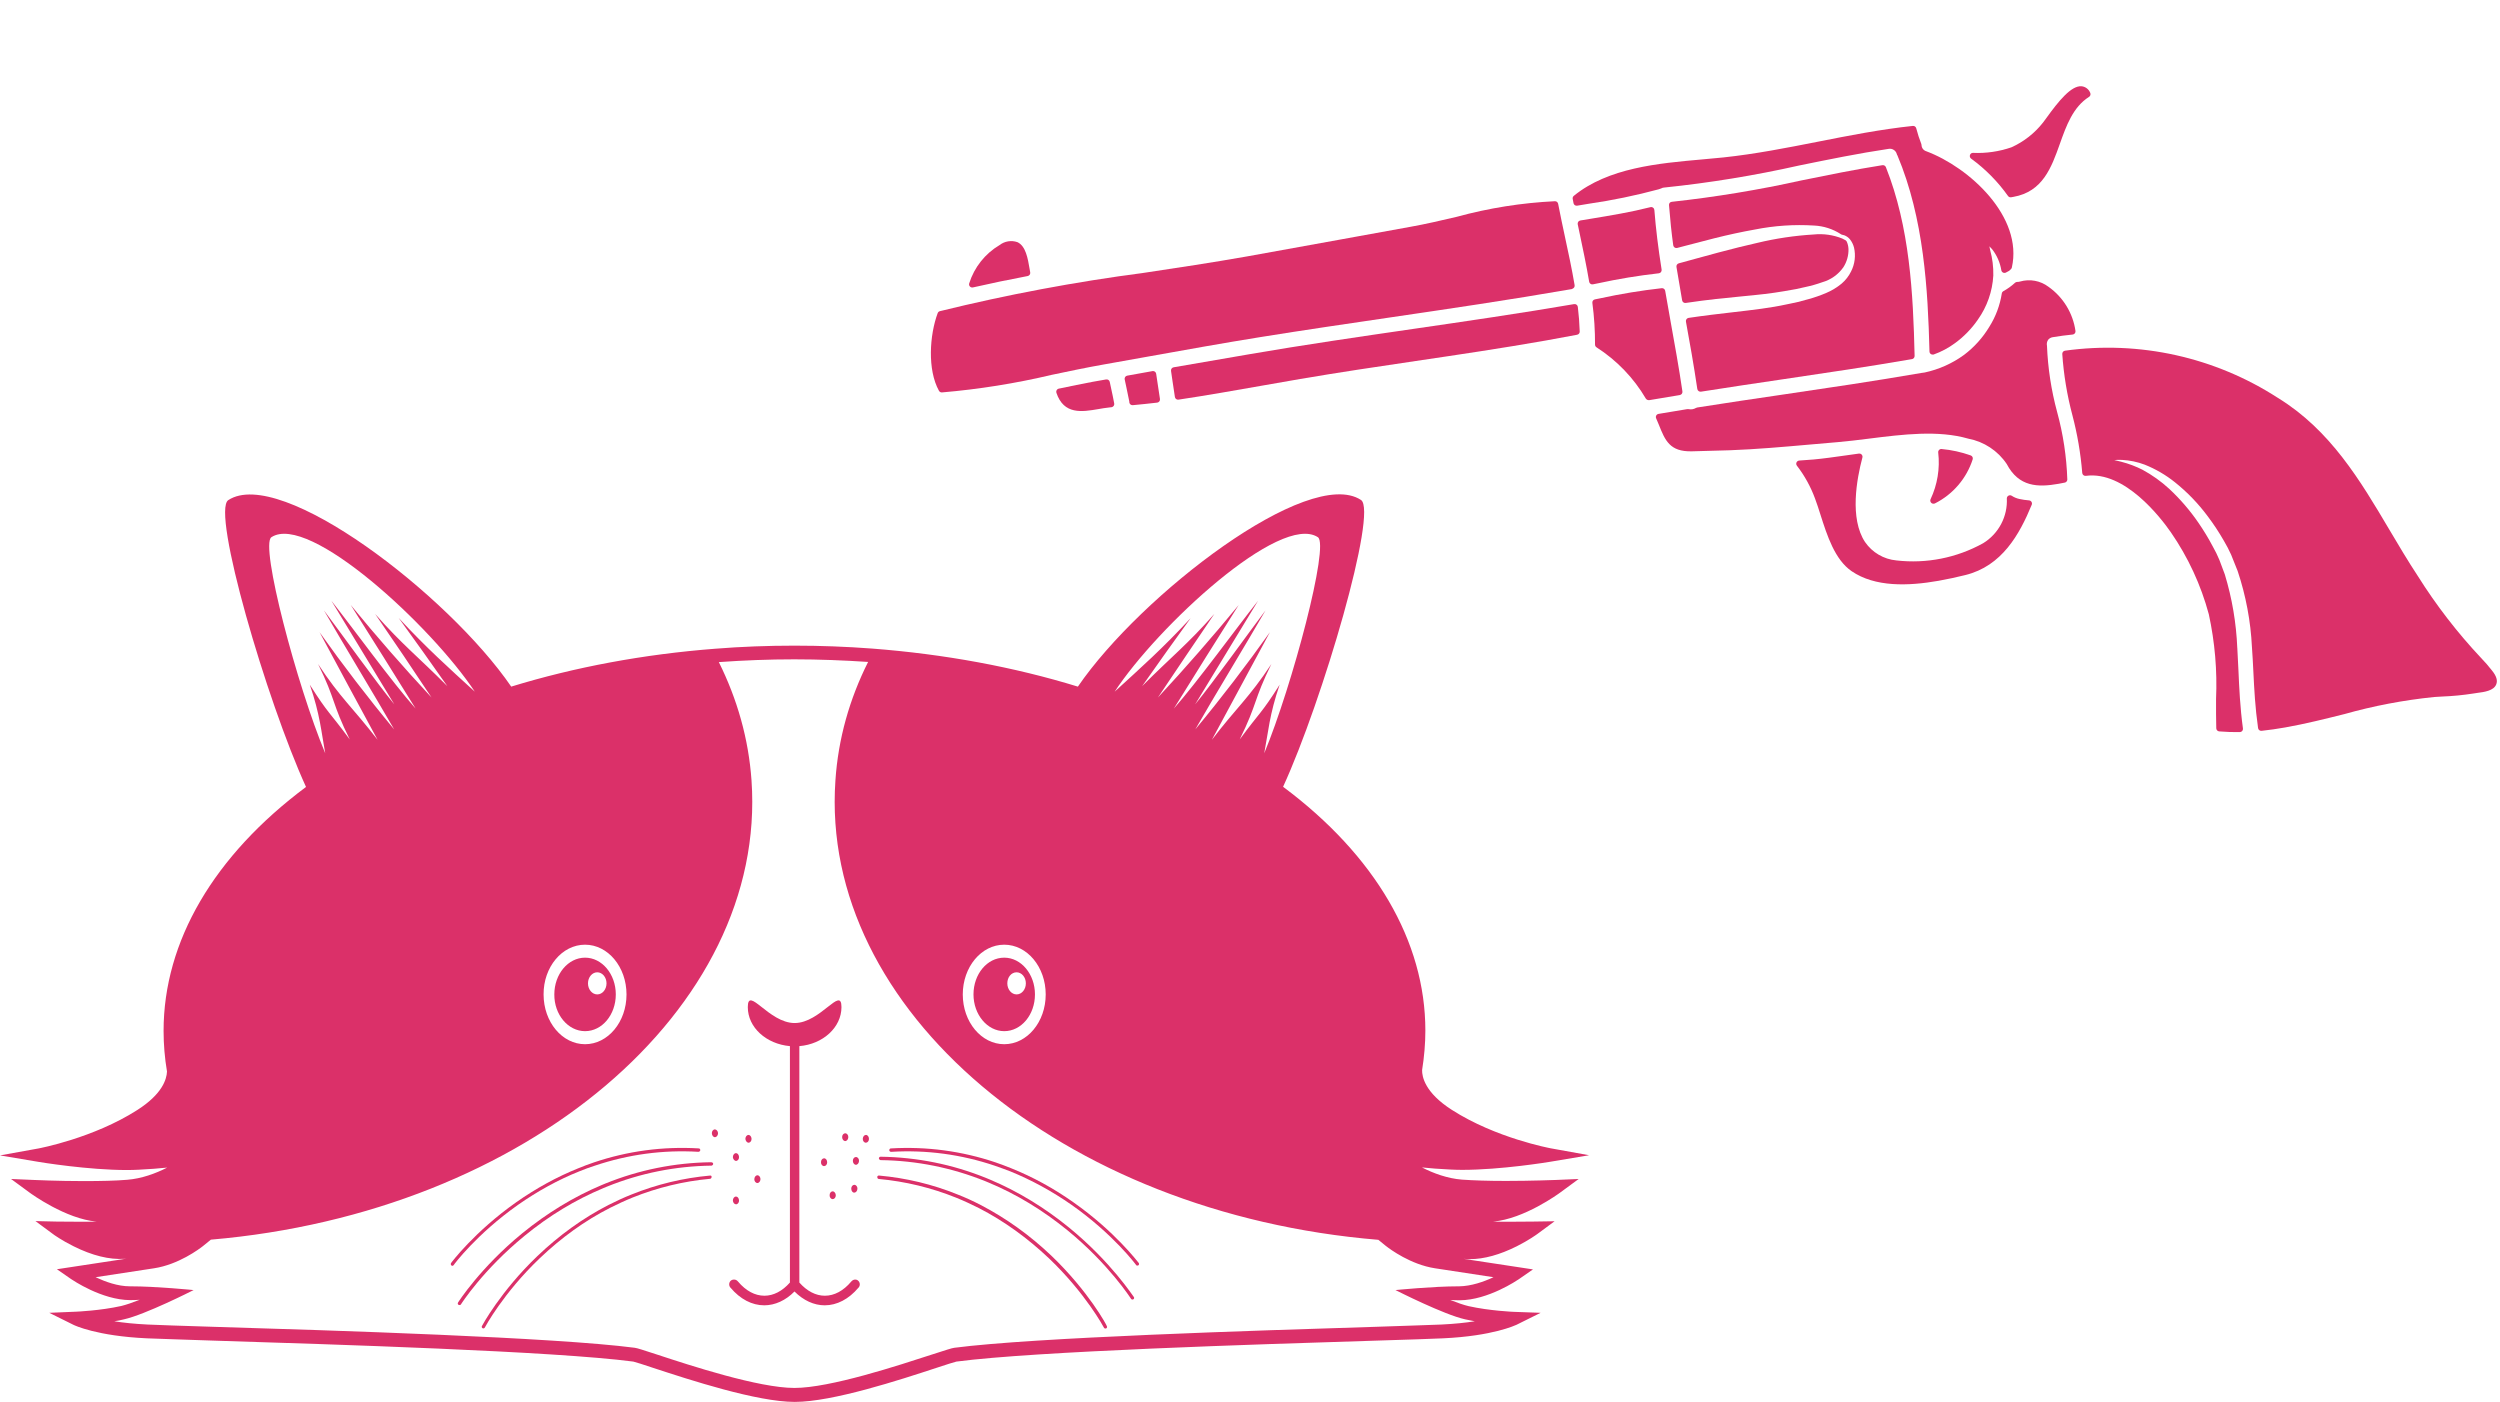 <svg width="1148" height="644" viewBox="0 0 1148 644" fill="none" xmlns="http://www.w3.org/2000/svg">
<path d="M730.593 100.437L725.659 101.249L725.664 101.248C725.274 101.317 724.932 101.536 724.709 101.861C724.487 102.191 724.405 102.597 724.49 102.989L725.262 106.645C726.83 114.069 728.465 121.782 729.747 129.383L729.741 129.379C729.805 129.77 730.03 130.116 730.355 130.339C730.671 130.574 731.078 130.661 731.463 130.567L733.838 130.09C743.047 128.085 752.349 126.551 761.709 125.498L761.827 125.477C762.18 125.41 762.501 125.221 762.726 124.933C762.97 124.609 763.073 124.205 763.014 123.808C761.435 113.805 760.342 104.844 759.683 96.429L759.684 96.435C759.645 96.002 759.422 95.608 759.071 95.358C758.718 95.098 758.271 95.018 757.847 95.135C748.889 97.418 739.596 98.951 730.594 100.437L730.593 100.437Z" fill="#DB3069"/>
<path d="M774.089 139.112C784.287 137.588 792.633 136.783 800.018 136.073C807.177 135.403 813.298 134.752 819.261 133.717L822.944 133.067L824.76 132.747L828.989 131.806L828.994 131.805C831.626 131.256 834.216 130.525 836.747 129.613C840.673 128.513 844.096 126.091 846.449 122.762C848.075 120.254 848.905 117.315 848.828 114.33L848.817 114.263C848.769 113.124 848.503 112.002 848.034 110.963C847.909 110.705 847.717 110.485 847.478 110.331C847.006 110.05 846.521 109.792 846.021 109.562C841.849 107.86 837.319 107.215 832.837 107.677C824.128 108.197 815.48 109.484 806.997 111.52C801.604 112.73 795.681 114.202 788.892 116.013C785.574 116.899 782.107 117.844 778.441 118.855L775.571 119.647C774.053 120.063 772.514 120.487 770.898 120.92L770.899 120.926C770.171 121.117 769.715 121.827 769.829 122.563C770.666 127.699 771.533 132.798 772.436 137.917L772.437 137.922C772.574 138.702 773.308 139.234 774.09 139.112L774.089 139.112Z" fill="#DB3069"/>
<path d="M446.694 132.002L446.771 131.988C455.033 130.103 463.491 128.342 471.911 126.757C472.695 126.613 473.217 125.855 473.074 125.071L472.813 123.594C471.979 118.622 471.028 112.987 467.212 111.201C464.428 110.232 461.349 110.733 459.011 112.531C452.35 116.477 447.383 122.741 445.061 130.122C444.904 130.61 445.013 131.14 445.35 131.52C445.683 131.905 446.195 132.085 446.698 131.996L446.694 132.002Z" fill="#DB3069"/>
<path d="M780.009 179.592C780.318 179.818 780.71 179.913 781.092 179.856C793.811 177.846 806.537 175.962 819.272 174.076C838.534 171.229 858.449 168.284 877.984 164.908L877.985 164.913C878.692 164.783 879.206 164.158 879.189 163.437C878.521 134.689 876.962 104.316 865.999 76.754C865.744 76.117 865.087 75.746 864.412 75.849C851.934 77.817 839.38 80.374 827.244 82.842C807.604 87.199 787.736 90.48 767.739 92.663C767.345 92.679 766.979 92.855 766.725 93.153C766.476 93.451 766.36 93.842 766.413 94.229C766.937 101.012 767.579 107.055 768.348 112.642L768.353 112.641C768.405 113.055 768.634 113.427 768.981 113.657C769.324 113.893 769.755 113.965 770.159 113.857C771.334 113.56 772.52 113.239 773.692 112.927L787.23 109.413C793.769 107.774 800.01 106.43 805.781 105.412C814.747 103.62 823.908 102.999 833.031 103.569C837.404 103.777 841.643 105.139 845.31 107.523C845.465 107.649 845.649 107.733 845.842 107.778L846.239 107.872L846.24 107.877C846.487 107.924 846.725 107.988 846.967 108.067C847.961 108.457 848.84 109.095 849.52 109.922C850.395 111.043 851.023 112.328 851.372 113.705C852.216 117.385 851.743 121.239 850.036 124.603C848.968 126.795 847.454 128.739 845.589 130.305C843.5 132.017 841.182 133.42 838.699 134.482C836 135.645 833.221 136.616 830.384 137.386L825.586 138.666C824.554 138.933 823.358 139.17 822.194 139.407L820.357 139.784C813.097 141.381 805.021 142.308 795.649 143.39C789.221 144.131 782.567 144.903 775.405 145.975L775.364 145.983L775.363 145.977C774.988 146.043 774.656 146.256 774.435 146.564C774.201 146.886 774.113 147.287 774.182 147.677C775.869 156.889 777.809 167.768 779.402 178.601C779.456 178.998 779.678 179.361 780.01 179.593L780.009 179.592Z" fill="#DB3069"/>
<path d="M922.074 89.988C922.386 90.436 922.925 90.674 923.466 90.594L924.558 90.401C938.063 88.02 942.036 76.864 945.881 66.069C948.838 57.763 951.888 49.176 959.303 44.468L959.304 44.473C959.926 44.072 960.144 43.267 959.821 42.605C959.159 40.95 957.639 39.8 955.866 39.61C951.127 39.219 945.297 46.408 939.687 54.215C938.965 55.22 938.43 55.965 938.17 56.259C934.324 61.173 929.338 65.078 923.651 67.646C917.992 69.596 912.016 70.465 906.04 70.201C905.392 70.157 904.803 70.562 904.611 71.183C904.405 71.785 904.613 72.452 905.129 72.832C911.67 77.596 917.388 83.389 922.074 89.989L922.074 89.988Z" fill="#DB3069"/>
<path d="M509.595 175.378C509.437 174.602 508.693 174.099 507.914 174.241L501.754 175.328C496.737 176.27 491.779 177.303 486.785 178.348L486.175 178.455L486.174 178.45C485.768 178.543 485.421 178.795 485.215 179.159C485.009 179.518 484.963 179.949 485.091 180.344C488.5 190.558 496.9 189.13 504.314 187.865C505.956 187.576 507.617 187.283 509.271 187.123L509.27 187.118C509.673 187.095 510.072 187.046 510.468 186.981C510.846 186.909 511.189 186.695 511.413 186.375C511.637 186.056 511.721 185.66 511.649 185.281C511.244 182.984 510.736 180.704 510.249 178.42L509.595 175.378Z" fill="#DB3069"/>
<path d="M724.204 94.456L729.578 93.561C740.371 91.996 751.056 89.79 761.583 86.95C762.133 86.71 762.52 86.716 762.872 86.495L762.873 86.5C763.301 86.256 763.785 86.123 764.281 86.115C785.062 83.968 805.697 80.594 826.081 76.016C839.536 73.263 853.446 70.419 867.267 68.357C868.965 68.058 870.601 69.118 871.027 70.788C871.127 71.082 871.093 71.157 871.277 71.305C883.514 100.392 885.287 133.065 886.014 161.421C886.028 161.89 886.262 162.319 886.643 162.585C886.956 162.805 887.347 162.889 887.726 162.822C887.804 162.814 887.881 162.8 887.957 162.782C891.44 161.538 894.723 159.791 897.704 157.594C901.815 154.6 905.392 150.923 908.269 146.724C912.474 140.789 914.921 133.789 915.327 126.525C915.412 122.596 914.932 118.677 913.893 114.884C913.737 114.298 913.612 113.706 913.522 113.109C913.972 113.532 914.4 113.98 914.796 114.455C916.997 117.277 918.447 120.612 919.017 124.145C919.107 124.595 919.395 124.972 919.807 125.175C920.212 125.373 920.693 125.373 921.101 125.168C921.645 124.893 922.153 124.623 922.574 124.374L922.57 124.38C922.712 124.287 922.836 124.18 922.945 124.05C923.045 123.926 923.158 123.817 923.284 123.72C923.565 123.512 923.76 123.208 923.837 122.867C929.111 99.57 904.389 76.879 884.52 69.445L884.526 69.449C883.279 69.066 882.414 67.939 882.369 66.635C882.364 66.483 882.337 66.329 882.29 66.184C881.362 63.803 880.574 61.372 879.932 58.899C879.745 58.202 879.083 57.748 878.367 57.821C863.648 59.38 848.944 62.274 834.719 65.084C820.587 67.872 805.943 70.75 791.365 72.295C788.243 72.618 785.005 72.909 781.698 73.201C761.442 74.995 738.491 77.048 722.691 89.93L722.692 89.936C722.28 90.267 722.088 90.799 722.179 91.317C722.304 92.024 722.422 92.696 722.577 93.362L722.572 93.363C722.758 94.091 723.46 94.56 724.203 94.456L724.204 94.456Z" fill="#DB3069"/>
<path d="M927.372 229.142C926.093 228.881 924.873 228.377 923.784 227.659C923.343 227.378 922.787 227.348 922.322 227.589C921.862 227.829 921.563 228.294 921.534 228.818C921.743 232.911 920.849 236.988 918.934 240.615C917.025 244.246 914.172 247.293 910.674 249.439C898.54 256.179 884.6 258.944 870.805 257.346C864.997 256.8 859.728 253.704 856.421 248.893C849.273 238.079 852.597 219.95 855.214 210.106C855.343 209.634 855.222 209.132 854.899 208.766C854.575 208.4 854.094 208.22 853.608 208.285L847.771 209.103C842.389 209.866 837.307 210.588 832.752 211C831.668 211.091 830.577 211.172 829.499 211.24C828.423 211.314 827.274 211.395 826.159 211.491L826.164 211.49C825.634 211.541 825.174 211.876 824.953 212.359C824.738 212.852 824.807 213.421 825.141 213.844C828.66 218.417 831.466 223.502 833.458 228.921C834.299 231.142 835.101 233.65 835.944 236.299C839.04 246.002 842.556 257.001 850.28 262.298C860.991 269.622 876.071 269.19 890.203 266.698C894.429 265.953 898.566 265.027 902.479 264.068C919.311 259.915 927.34 245.432 932.969 231.794C933.147 231.365 933.108 230.875 932.874 230.477C932.63 230.082 932.214 229.822 931.747 229.782C930.277 229.666 928.817 229.453 927.371 229.142L927.372 229.142Z" fill="#DB3069"/>
<path d="M529.218 170.415L517.633 172.495C517.242 172.559 516.896 172.784 516.673 173.109C516.45 173.434 516.373 173.838 516.457 174.226C516.718 175.465 516.978 176.699 517.248 177.931C517.712 180.054 518.164 182.169 518.557 184.306C518.573 184.398 518.585 184.766 518.602 184.858L518.596 184.859C518.728 185.608 519.412 186.128 520.172 186.057C523.901 185.701 527.649 185.331 531.389 184.883L531.466 184.869C532.251 184.736 532.781 183.992 532.652 183.201C532.255 180.706 531.889 178.21 531.52 175.7L530.911 171.619L530.912 171.624C530.849 171.233 530.639 170.884 530.318 170.655C529.998 170.426 529.6 170.332 529.216 170.4L529.218 170.415Z" fill="#DB3069"/>
<path d="M953.067 152.042C951.919 143.852 947.444 136.496 940.698 131.715C936.951 128.879 932.091 127.981 927.578 129.289C927.161 129.416 926.728 129.476 926.291 129.458C925.91 129.457 925.545 129.606 925.27 129.876C923.649 131.362 921.856 132.652 919.928 133.716C919.55 133.942 919.289 134.321 919.223 134.755C918.382 140.182 916.442 145.379 913.518 150.03C910.513 155.034 906.574 159.42 901.917 162.939C896.515 166.885 890.338 169.65 883.799 171.052C883.225 171.153 882.727 171.241 882.111 171.286C860.502 175.033 839.577 178.109 819.344 181.089C806.065 183.04 792.786 184.995 779.337 187.128C779.141 187.158 778.953 187.228 778.781 187.332C777.765 187.929 776.562 188.125 775.408 187.879C775.21 187.835 775.007 187.828 774.813 187.863C770.432 188.572 766.014 189.314 761.578 190.064C761.137 190.142 760.751 190.416 760.541 190.813C760.325 191.21 760.314 191.683 760.496 192.09C760.921 193.057 761.35 194.023 761.733 195.024C764.619 202.215 766.708 207.464 776.835 207.249C782.657 207.121 788.546 206.961 794.402 206.758C806.524 206.308 818.794 205.229 830.672 204.176C835.088 203.789 839.504 203.396 843.933 203.023C848.509 202.639 853.238 202.043 858.222 201.423C873.837 199.463 890.002 197.438 903.833 201.43L903.828 201.431C911.037 202.783 917.398 206.977 921.486 213.063C927.047 223.67 935.823 223.83 945.271 222.165C946.215 221.998 947.169 221.83 948.136 221.612L948.142 221.616C948.806 221.483 949.296 220.905 949.314 220.225C948.97 209.724 947.396 199.303 944.626 189.171C941.945 179.246 940.38 169.051 939.976 158.777C939.768 157.84 939.955 156.861 940.485 156.058C941.018 155.393 941.788 154.956 942.638 154.833C945.691 154.326 948.755 153.918 951.749 153.623C952.135 153.592 952.489 153.408 952.737 153.11C952.986 152.812 953.104 152.427 953.067 152.042L953.067 152.042Z" fill="#DB3069"/>
<path d="M1144.39 307.989C1142.81 305.951 1141.12 304.005 1139.33 302.159C1128.46 290.59 1118.74 277.998 1110.29 264.551C1105.67 257.538 1101.34 250.222 1097.14 243.14C1083.86 220.709 1070.15 197.551 1046.08 182.757L1046.08 182.761C1017.14 164.002 982.416 156.289 948.257 161.033C947.519 161.137 946.972 161.783 946.994 162.535C947.642 172.031 949.195 181.44 951.637 190.64C953.925 199.323 955.435 208.19 956.162 217.142C956.181 217.546 956.369 217.926 956.685 218.187C957.001 218.449 957.407 218.562 957.816 218.511C975.668 216.099 992.213 237.737 996.856 244.423C1004.78 255.889 1010.67 268.627 1014.29 282.082C1017.07 294.871 1018.19 307.965 1017.61 321.036C1017.6 325.464 1017.59 329.924 1017.71 334.44C1017.74 335.181 1018.31 335.794 1019.05 335.859C1022.27 336.127 1025.47 336.23 1028.54 336.18C1028.95 336.176 1029.35 335.99 1029.62 335.672C1029.89 335.355 1030.02 334.941 1029.96 334.528C1028.65 324.901 1028.24 315.796 1027.89 307.773C1027.73 304.246 1027.58 300.809 1027.37 297.542L1027.36 297.538C1026.89 286.091 1024.97 274.747 1021.64 263.784C1020.8 261.519 1019.97 259.291 1019.14 257.117C1018.26 254.998 1017.25 252.933 1016.11 250.939C1014.15 247.213 1011.96 243.606 1009.57 240.13C1005.67 234.429 1001.15 229.175 996.098 224.466C992.374 221.045 988.242 218.098 983.793 215.688C980.757 214.155 977.567 212.951 974.274 212.093C973.729 211.973 973.224 211.834 972.747 211.712C972.124 211.536 971.505 211.386 970.895 211.283L970.818 211.296L971.013 211.262C971.9 211.164 972.794 211.138 973.685 211.182L974.48 211.19L974.485 211.189C978.019 211.375 981.5 212.104 984.815 213.355C989.81 215.346 994.477 218.061 998.675 221.415C1004.38 225.973 1009.46 231.248 1013.81 237.107C1016.49 240.665 1018.95 244.389 1021.16 248.25C1022.41 250.336 1023.53 252.497 1024.53 254.711L1027.53 262.211C1031.3 273.493 1033.51 285.236 1034.09 297.122C1034.37 300.839 1034.55 304.562 1034.74 308.369C1035.14 316.443 1035.55 324.811 1036.91 334.356C1037.03 335.134 1037.73 335.681 1038.51 335.597C1042.09 335.219 1045.69 334.69 1049.3 334.054C1058.41 332.448 1067.57 330.156 1076.46 327.932L1076.47 327.931C1089.94 324.132 1103.72 321.506 1117.66 320.076L1121.43 319.849C1126.21 319.668 1130.97 319.208 1135.7 318.47C1136.27 318.369 1136.9 318.259 1137.63 318.177C1140.78 317.775 1145.11 317.192 1146.26 314.286C1147 312.495 1146.37 310.464 1144.39 307.99L1144.39 307.989Z" fill="#DB3069"/>
<path d="M888.508 231.175C896.766 227.022 903.013 219.738 905.856 210.938C906.093 210.187 905.688 209.386 904.944 209.126C900.638 207.59 896.153 206.604 891.596 206.191C891.154 206.142 890.712 206.305 890.41 206.633C890.107 206.956 889.963 207.399 890.03 207.837C890.876 215.155 889.66 222.567 886.52 229.235C886.295 229.725 886.358 230.295 886.677 230.726C887.003 231.16 887.538 231.378 888.068 231.295C888.219 231.279 888.37 231.236 888.507 231.175L888.508 231.175Z" fill="#DB3069"/>
<path d="M722.843 139.645C698.322 143.853 673.287 147.495 649.032 151.026C624.235 154.637 598.592 158.365 573.531 162.694L538.927 168.663C538.147 168.801 537.616 169.535 537.738 170.317L538.401 174.891C538.771 177.375 539.123 179.851 539.513 182.305C539.636 183.093 540.372 183.64 541.165 183.516C554.006 181.596 566.97 179.299 579.569 177.083C585.426 176.05 591.232 175.026 597.059 174.031C614.69 171.022 632.737 168.332 650.19 165.757C669.734 162.866 689.814 159.891 709.664 156.391C714.537 155.532 719.393 154.639 724.232 153.711L724.231 153.706C724.938 153.576 725.44 152.943 725.408 152.224C725.278 148.397 724.989 144.598 724.531 140.892L724.532 140.897C724.479 140.504 724.267 140.145 723.951 139.91C723.629 139.676 723.232 139.582 722.841 139.646L722.843 139.645Z" fill="#DB3069"/>
<path d="M771.378 181.398C772.152 181.262 772.68 180.534 772.569 179.755C770.994 168.963 769.025 158.067 767.122 147.545C766.298 142.872 765.434 138.212 764.652 133.537C764.525 132.787 763.834 132.258 763.076 132.334C753.6 133.396 744.19 134.945 734.869 136.974L732.37 137.473L732.371 137.478C731.619 137.621 731.109 138.33 731.212 139.09C732.057 145.44 732.465 151.836 732.436 158.241C732.438 158.759 732.707 159.235 733.146 159.507C742.444 165.478 750.205 173.555 755.797 183.082C756.179 183.597 756.826 183.848 757.456 183.731C762.052 182.921 766.751 182.156 771.379 181.409L771.378 181.398Z" fill="#DB3069"/>
<path d="M715.493 93.582C715.361 92.891 714.755 92.395 714.052 92.397C698.786 93.132 683.646 95.537 668.903 99.57C661.595 101.282 654.681 102.898 647.843 104.119C636.956 106.087 626.066 108.065 615.168 110.05C600.943 112.638 586.715 115.21 572.486 117.772C556.831 120.532 540.823 122.958 525.339 125.281L525.334 125.282C493.78 129.413 462.477 135.292 431.572 142.894C431.112 143.017 430.743 143.352 430.583 143.793C426.847 153.86 425.81 169.787 431.169 179.451C431.441 179.943 431.974 180.235 432.533 180.2C449.529 178.752 466.39 176.054 482.985 172.123C490.752 170.489 498.783 168.793 506.702 167.397C513.755 166.153 520.81 164.893 527.883 163.614C544.487 160.634 561.65 157.549 578.462 154.844C598.513 151.62 618.692 148.655 638.213 145.789C665.124 141.837 692.952 137.75 721.724 132.756L722.163 132.547C722.801 132.297 723.18 131.627 723.066 130.949C721.815 123.522 720.202 116.053 718.639 108.813C717.563 103.73 716.469 98.661 715.494 93.582L715.493 93.582Z" fill="#DB3069"/>
<path d="M691.34 542.283C683.35 542.283 676.632 542.059 671.329 541.684C664.683 541.163 658.188 538.772 652.96 536.085C656.616 536.46 660.949 536.829 665.949 537.053C667.59 537.126 669.46 537.204 671.324 537.204C689.392 537.204 711.048 533.621 711.944 533.47L729.715 530.486L711.944 527.277C711.72 527.204 686.928 522.647 666.693 509.657C654.298 501.741 652.953 494.351 653.032 491.365C654.001 485.318 654.527 479.194 654.527 473.22C654.527 432.231 631.382 392.731 589.194 361.293C607.412 321.569 632.798 234.657 624.959 229.58C600.99 213.897 523.86 273.111 494.964 315.299C465.548 306.262 433.662 300.367 400.511 297.825C388.714 296.93 376.694 296.482 364.818 296.482C352.646 296.482 340.402 296.93 328.38 297.898C295.526 300.435 263.943 306.336 234.75 315.294C205.854 273.106 128.796 213.972 104.828 229.654C96.99 234.805 122.375 321.572 140.522 361.368C98.262 392.878 75.115 432.3 75.115 473.368C75.115 479.493 75.636 485.836 76.683 492.034C76.532 495.618 74.516 502.415 63.021 509.732C42.86 522.648 18.073 527.278 17.771 527.352L0 530.56L17.771 533.544C18.666 533.695 40.317 537.279 58.391 537.279C60.255 537.279 62.125 537.206 63.766 537.128C68.771 536.904 73.099 536.529 76.755 536.159C71.526 538.846 65.031 541.237 58.386 541.758C53.084 542.206 46.365 542.357 38.375 542.357C26.354 542.357 15.604 541.836 15.526 541.836L5.073 541.388L13.51 547.586C14.182 548.107 30.234 559.758 44.349 560.95C42.182 561.023 39.495 561.023 36.359 561.023C30.984 561.023 26.13 560.95 26.057 560.95L16.276 560.726L24.266 566.627C24.417 566.778 28.224 569.539 33.823 572.304C42.333 576.559 50.25 578.502 57.042 578.054C57.339 578.054 57.641 577.981 58.01 577.981L26.13 582.835L32.703 587.388C33.302 587.763 46.667 596.945 59.807 597.018H60.104C61.448 597.018 62.792 596.945 64.135 596.867C60.927 598.138 57.865 599.179 55.698 599.705C45.99 601.872 35.089 602.32 35.015 602.32L22.619 602.841L33.744 608.367C34.192 608.591 44.422 613.518 67.567 614.565C72.494 614.788 83.171 615.085 98.031 615.611C152.687 617.33 254.458 620.465 290.818 625.242C291.641 625.393 295.745 626.736 300 628.153C316.651 633.606 347.563 643.757 364.959 643.757C382.355 643.757 413.344 633.601 429.917 628.153C434.245 626.736 438.355 625.393 439.178 625.242C475.615 620.46 577.391 617.325 632.044 615.611C646.904 615.163 657.58 614.788 662.508 614.565C685.654 613.518 695.883 608.518 696.331 608.367L707.456 602.841L695.06 602.393C694.987 602.393 684.086 601.945 674.378 599.778C672.138 599.257 669.148 598.21 665.94 596.94C667.284 597.013 668.628 597.091 669.971 597.091H670.268C683.409 597.018 696.774 587.83 697.372 587.46L703.945 582.908L672.065 578.054C672.362 578.054 672.664 578.127 673.034 578.127C673.633 578.2 674.305 578.2 674.977 578.2C681.471 578.2 688.717 576.184 696.482 572.299C702.008 569.539 705.664 566.846 705.888 566.7L713.878 560.799L703.945 560.95C703.873 560.95 699.018 561.023 693.643 561.023C690.508 561.023 687.893 561.023 685.654 560.95C699.842 559.757 715.82 548.106 716.492 547.586L724.93 541.388L714.477 541.836C714.107 541.836 703.357 542.284 691.337 542.284L691.34 542.283ZM605.173 246.683C610.548 250.193 593.449 314.776 580.533 345.917C582.325 336.657 582.924 327.923 587.627 314.407C578.965 328.068 578.892 326.5 569.257 339.568C577.544 322.765 575.528 321.724 583.82 304.923C573.518 320.527 567.913 324.783 556.492 339.72C565.378 323.22 574.263 306.793 583.148 290.293C572.32 305.528 560.897 320.46 548.877 334.944C556.867 320.908 573.071 294.324 581.132 280.288C573.293 290.668 557.091 313.367 548.804 323.444C555.971 311.647 570.533 287.679 577.7 275.881C567.622 288.574 549.773 313.215 539.023 325.387C548.877 309.48 558.809 293.652 568.815 277.824C556.867 292.308 544.549 306.496 531.705 320.308C542.158 304.777 547.085 297.387 557.617 281.928C545.149 296.043 537.831 301.641 524.467 315.079C533.8 301.865 537.31 296.86 546.789 283.792C533.873 297.756 523.94 306.563 511.847 317.615C531.555 287.599 587.929 235.412 605.175 246.683H605.173ZM461.146 433.803C471.672 433.803 480.188 444.032 480.188 456.652C480.188 469.272 471.677 479.501 461.146 479.501C450.62 479.501 442.105 469.272 442.105 456.652C442.105 444.032 450.621 433.803 461.146 433.803ZM268.653 433.803C279.179 433.803 287.694 444.032 287.694 456.652C287.694 469.272 279.184 479.501 268.653 479.501C258.127 479.501 249.612 469.272 249.612 456.652C249.539 444.032 258.127 433.803 268.653 433.803ZM124.626 246.683C141.877 235.407 198.246 287.672 218.033 317.615C205.939 306.562 196.08 297.755 183.09 283.792C192.575 296.86 196.08 301.86 205.413 315.079C192.049 301.641 184.73 296.037 172.262 281.928C182.866 297.387 187.793 304.699 198.174 320.308C185.331 306.496 172.934 292.308 161.065 277.824C171.07 293.652 181.002 309.48 190.857 325.387C180.029 313.215 162.185 288.575 152.18 275.881C159.346 287.678 173.909 311.647 181.076 323.444C172.789 313.366 156.586 290.663 148.748 280.288C156.81 294.324 172.941 320.908 181.002 334.944C168.981 320.46 157.554 305.528 146.732 290.293C155.617 306.793 164.429 323.299 173.388 339.72C161.888 324.788 156.289 320.532 146.06 304.923C154.346 321.725 152.257 322.767 160.622 339.568C150.992 326.5 150.914 328.068 142.253 314.407C146.956 327.923 147.628 336.657 149.347 345.917C136.352 314.781 119.253 250.193 124.628 246.683H124.626ZM685.813 586.496C681.334 588.584 675.584 590.6 670.058 590.678H669.761C658.116 590.678 640.792 592.397 640.792 592.397C641.688 592.845 663.043 603.673 672.751 605.834C674.246 606.131 675.735 606.433 677.23 606.73C673.048 607.402 667.969 607.923 661.995 608.225C657.141 608.449 646.465 608.746 631.683 609.272C576.877 610.991 474.963 614.126 438.217 618.902C437.024 619.053 434.336 619.949 427.836 622.038C412.68 626.965 381.17 637.344 364.815 637.344C348.46 637.344 316.955 627.042 301.794 622.038C295.372 619.949 292.684 619.053 291.492 618.902C254.757 614.121 152.838 610.913 98.025 609.272C83.238 608.824 72.561 608.449 67.713 608.225C61.739 607.928 56.661 607.402 52.478 606.73C53.973 606.506 55.463 606.209 56.957 605.834C66.666 603.668 88.02 592.845 88.916 592.397C88.916 592.397 71.665 590.678 59.947 590.678H59.65C54.124 590.678 48.374 588.59 43.895 586.496L70.775 582.392C81.973 580.673 91.458 573.579 93.249 572.163L96.832 569.251C241.765 556.855 352.418 463.376 345.098 358.398C343.755 339.21 338.526 320.991 330.088 304.038C341.51 303.215 353.161 302.767 364.733 302.767C376.009 302.767 387.431 303.215 398.635 303.96C390.124 320.908 384.895 339.205 383.624 358.392C376.311 463.6 487.493 557.312 632.944 569.325L636.23 572.013C636.23 572.013 636.303 572.085 636.527 572.236C638.319 573.653 647.803 580.674 658.928 582.393L685.813 586.496Z" fill="#DB3069"/>
<path d="M391.033 588.349L390.882 588.5C387.299 592.755 383.116 594.995 378.788 594.995C374.606 594.995 370.575 592.907 367.064 588.948V480.38C377.892 479.484 386.403 471.792 386.403 462.459C386.403 452.527 376.773 469.777 364.897 469.777C353.028 469.777 343.392 452.526 343.392 462.459C343.392 471.792 351.83 479.407 362.731 480.38V588.948C359.22 592.907 355.189 594.995 351.007 594.995C346.679 594.995 342.496 592.755 338.913 588.5L338.762 588.349C338.017 587.453 336.595 587.302 335.627 588.052C334.731 588.797 334.58 590.219 335.33 591.188L335.481 591.339C339.887 596.568 345.335 599.401 350.939 599.401C355.866 599.401 360.794 597.162 364.825 593.052C368.929 597.157 373.783 599.401 378.71 599.401C384.309 599.401 389.762 596.563 394.169 591.339L394.32 591.188C395.065 590.292 394.992 588.875 394.023 588.052C393.195 587.302 391.851 587.453 391.033 588.349H391.033Z" fill="#DB3069"/>
<path d="M237.886 553.256C246.845 546.985 256.329 541.756 266.037 537.876C268.428 536.907 270.818 536.011 273.204 535.261C288.51 530.11 304.49 527.944 320.693 528.912C320.844 528.912 320.917 528.912 321.068 528.84C321.365 528.689 321.516 528.465 321.589 528.168C321.589 527.944 321.516 527.793 321.365 527.569C321.214 527.418 321.068 527.345 320.844 527.345C304.417 526.376 288.292 528.537 272.761 533.767C270.371 534.59 267.907 535.485 265.595 536.454C255.741 540.412 246.105 545.714 237.073 552.058C217.885 565.574 207.209 579.834 207.131 579.985C206.907 580.36 206.98 580.808 207.282 581.105C207.506 581.256 207.803 581.328 208.026 581.177C208.178 581.105 208.25 581.026 208.323 580.953C208.318 580.808 218.849 566.693 237.886 553.256L237.886 553.256Z" fill="#DB3069"/>
<path d="M326.073 539.816C313.677 540.936 301.584 543.847 290.084 548.477C286.5 549.894 282.917 551.54 279.407 553.332C267.761 559.306 256.781 567.217 246.776 576.78C229.828 592.982 221.391 608.738 221.312 608.884C221.088 609.259 221.239 609.706 221.609 609.93C221.833 610.003 222.057 610.081 222.281 609.93C222.432 609.858 222.578 609.706 222.656 609.555C222.729 609.404 231.02 593.873 247.817 577.821C257.671 568.414 268.5 560.57 280.072 554.675C283.504 552.957 287.014 551.316 290.525 549.894C301.874 545.342 313.822 542.425 326.066 541.306C326.139 541.306 326.217 541.306 326.29 541.233C326.587 541.082 326.811 540.785 326.738 540.41C326.894 540.118 326.519 539.743 326.071 539.816L326.073 539.816Z" fill="#DB3069"/>
<path d="M326.513 533.696C309.789 533.92 293.434 537.206 277.982 543.477C277.383 543.701 276.79 543.998 276.191 544.222C263.425 549.597 251.175 557.066 239.827 566.321C220.561 582.075 210.411 597.977 210.332 598.127C210.108 598.502 210.181 598.95 210.556 599.174C210.78 599.325 211.004 599.325 211.301 599.247C211.452 599.174 211.598 599.096 211.676 598.95C211.749 598.799 221.832 583.043 240.946 567.439C252.144 558.257 264.244 550.94 276.936 545.637C277.535 545.413 278.128 545.116 278.727 544.892C294.034 538.694 310.159 535.486 326.665 535.262C326.738 535.262 326.889 535.262 326.962 535.189C327.258 535.038 327.482 534.814 327.482 534.444C327.482 534.22 327.41 534.069 327.258 533.923C326.889 533.767 326.738 533.694 326.514 533.694L326.513 533.696Z" fill="#DB3069"/>
<path d="M492.873 552.069C483.764 545.647 474.206 540.423 464.352 536.465C461.961 535.496 459.57 534.601 457.185 533.778C441.654 528.549 425.45 526.387 409.102 527.356C408.878 527.356 408.727 527.429 408.581 527.58C408.43 527.731 408.357 527.955 408.357 528.179C408.357 528.476 408.581 528.778 408.878 528.851C408.951 528.924 409.102 528.924 409.253 528.924C425.456 527.955 441.436 530.116 456.743 535.273C459.133 536.095 461.524 536.991 463.909 537.887C473.618 541.846 483.097 546.996 492.06 553.267C511.101 566.631 521.628 580.746 521.7 580.892C521.773 581.043 521.924 581.116 521.997 581.116C522.221 581.189 522.518 581.189 522.742 581.043C522.893 580.892 523.039 580.747 523.039 580.523C523.039 580.299 523.039 580.075 522.887 579.924C522.736 579.84 512.137 565.58 492.871 552.069L492.873 552.069Z" fill="#DB3069"/>
<path d="M482.953 576.776C472.948 567.219 461.974 559.38 450.322 553.328C446.89 551.536 443.301 549.896 439.645 548.474C428.223 543.843 416.124 540.932 403.656 539.812C403.208 539.739 402.833 540.109 402.833 540.484C402.833 540.859 402.984 541.156 403.281 541.307C403.354 541.307 403.432 541.38 403.505 541.38C415.75 542.5 427.698 545.411 439.046 549.969C442.557 551.385 446.067 553.031 449.499 554.75C460.999 560.651 471.822 568.49 481.754 577.895C498.557 593.947 506.842 609.479 506.915 609.63C506.988 609.781 507.139 609.927 507.29 610.005C507.514 610.078 507.738 610.078 507.962 610.005C508.337 609.781 508.483 609.333 508.259 608.958C508.337 608.734 499.9 593.051 482.952 576.775L482.953 576.776Z" fill="#DB3069"/>
<path d="M491.02 563.789C479.671 554.529 467.426 547.065 454.656 541.691C454.057 541.467 453.463 541.17 452.864 540.946C437.405 534.675 421.057 531.388 404.333 531.165C404.109 531.165 403.958 531.238 403.812 531.389C403.661 531.54 403.588 531.764 403.588 531.909C403.588 532.206 403.812 532.508 404.109 532.654C404.182 532.654 404.26 532.727 404.406 532.727C420.985 532.951 437.109 536.238 452.343 542.357C452.942 542.581 453.536 542.805 454.135 543.102C466.828 548.404 478.927 555.795 490.125 564.905C509.239 580.509 519.245 596.265 519.395 596.416C519.468 596.567 519.619 596.639 519.77 596.712C519.994 596.785 520.291 596.785 520.442 596.639C520.817 596.416 520.89 595.895 520.666 595.593C520.437 595.452 510.359 579.619 491.021 563.79L491.02 563.789Z" fill="#DB3069"/>
<path d="M328.233 518.616C327.41 518.689 326.816 519.512 326.889 520.48C326.962 521.449 327.561 522.199 328.306 522.199H328.379C329.124 522.126 329.723 521.303 329.723 520.335C329.65 519.361 328.978 518.616 328.233 518.616V518.616Z" fill="#DB3069"/>
<path d="M338.02 533.096C338.843 533.023 339.436 532.2 339.363 531.231C339.29 530.263 338.691 529.513 337.947 529.513H337.874C337.129 529.585 336.53 530.408 336.53 531.377C336.603 532.273 337.275 533.096 338.02 533.096H338.02Z" fill="#DB3069"/>
<path d="M343.766 524.736C344.589 524.663 345.183 523.84 345.11 522.871C345.037 521.903 344.438 521.153 343.693 521.153H343.62C342.876 521.226 342.277 522.048 342.277 523.017C342.423 523.986 343.021 524.736 343.766 524.736H343.766Z" fill="#DB3069"/>
<path d="M338.02 553.029C338.843 552.956 339.436 552.133 339.363 551.165C339.29 550.196 338.691 549.446 337.947 549.446H337.874C337.129 549.519 336.53 550.342 336.53 551.31C336.603 552.284 337.275 553.029 338.02 553.029H338.02Z" fill="#DB3069"/>
<path d="M347.873 543.256C348.618 543.183 349.217 542.36 349.217 541.391C349.144 540.423 348.545 539.673 347.8 539.673H347.727C346.982 539.746 346.383 540.568 346.383 541.537C346.383 542.506 347.055 543.256 347.873 543.256V543.256Z" fill="#DB3069"/>
<path d="M388.046 523.989C388.869 523.989 389.463 523.245 389.541 522.27C389.614 521.302 389.02 520.479 388.197 520.406H388.124C387.38 520.406 386.708 521.151 386.708 522.125C386.703 523.093 387.301 523.916 388.046 523.989H388.046Z" fill="#DB3069"/>
<path d="M397.686 521.149C396.863 521.149 396.27 521.894 396.191 522.868C396.119 523.837 396.712 524.66 397.535 524.733H397.608C398.353 524.733 399.025 523.988 399.025 523.014C399.03 522.045 398.504 521.227 397.686 521.149V521.149Z" fill="#DB3069"/>
<path d="M378.42 531.896C377.675 531.896 377.003 532.641 377.003 533.615C376.93 534.584 377.524 535.406 378.347 535.479H378.42C379.164 535.479 379.836 534.734 379.836 533.76C379.836 532.714 379.242 531.896 378.42 531.896H378.42Z" fill="#DB3069"/>
<path d="M392.966 534.883C393.789 534.883 394.383 534.138 394.461 533.164C394.534 532.195 393.94 531.372 393.117 531.299H393.044C392.3 531.299 391.628 532.044 391.628 533.018C391.623 533.987 392.221 534.81 392.966 534.883H392.966Z" fill="#DB3069"/>
<path d="M382.38 547.056C381.635 547.056 380.963 547.801 380.963 548.775C380.89 549.743 381.484 550.566 382.307 550.639H382.38C383.124 550.639 383.796 549.894 383.796 548.92C383.796 547.952 383.197 547.129 382.38 547.056V547.056Z" fill="#DB3069"/>
<path d="M392.233 547.656C393.056 547.656 393.65 546.911 393.728 545.937C393.801 544.968 393.207 544.145 392.384 544.073H392.311C391.566 544.073 390.894 544.817 390.894 545.791C390.889 546.833 391.488 547.656 392.233 547.656V547.656Z" fill="#DB3069"/>
<path d="M268.66 473.509C276.498 473.509 282.774 465.968 282.774 456.635C282.774 447.302 276.425 439.76 268.66 439.76C260.894 439.76 254.545 447.302 254.545 456.635C254.472 465.895 260.821 473.509 268.66 473.509ZM274.259 446.479C276.571 446.479 278.514 448.718 278.514 451.557C278.514 454.317 276.649 456.635 274.259 456.635C271.946 456.635 270.003 454.395 270.003 451.557C270.003 448.718 271.946 446.479 274.259 446.479Z" fill="#DB3069"/>
<path d="M461.14 473.509C468.978 473.509 475.254 465.968 475.254 456.635C475.254 447.302 468.905 439.76 461.14 439.76C453.301 439.76 447.025 447.302 447.025 456.635C447.03 465.895 453.374 473.509 461.14 473.509ZM466.817 446.479C469.129 446.479 471.072 448.718 471.072 451.557C471.072 454.317 469.207 456.635 466.817 456.635C464.504 456.635 462.561 454.395 462.561 451.557C462.556 448.718 464.426 446.479 466.817 446.479Z" fill="#DB3069"/>
</svg>
